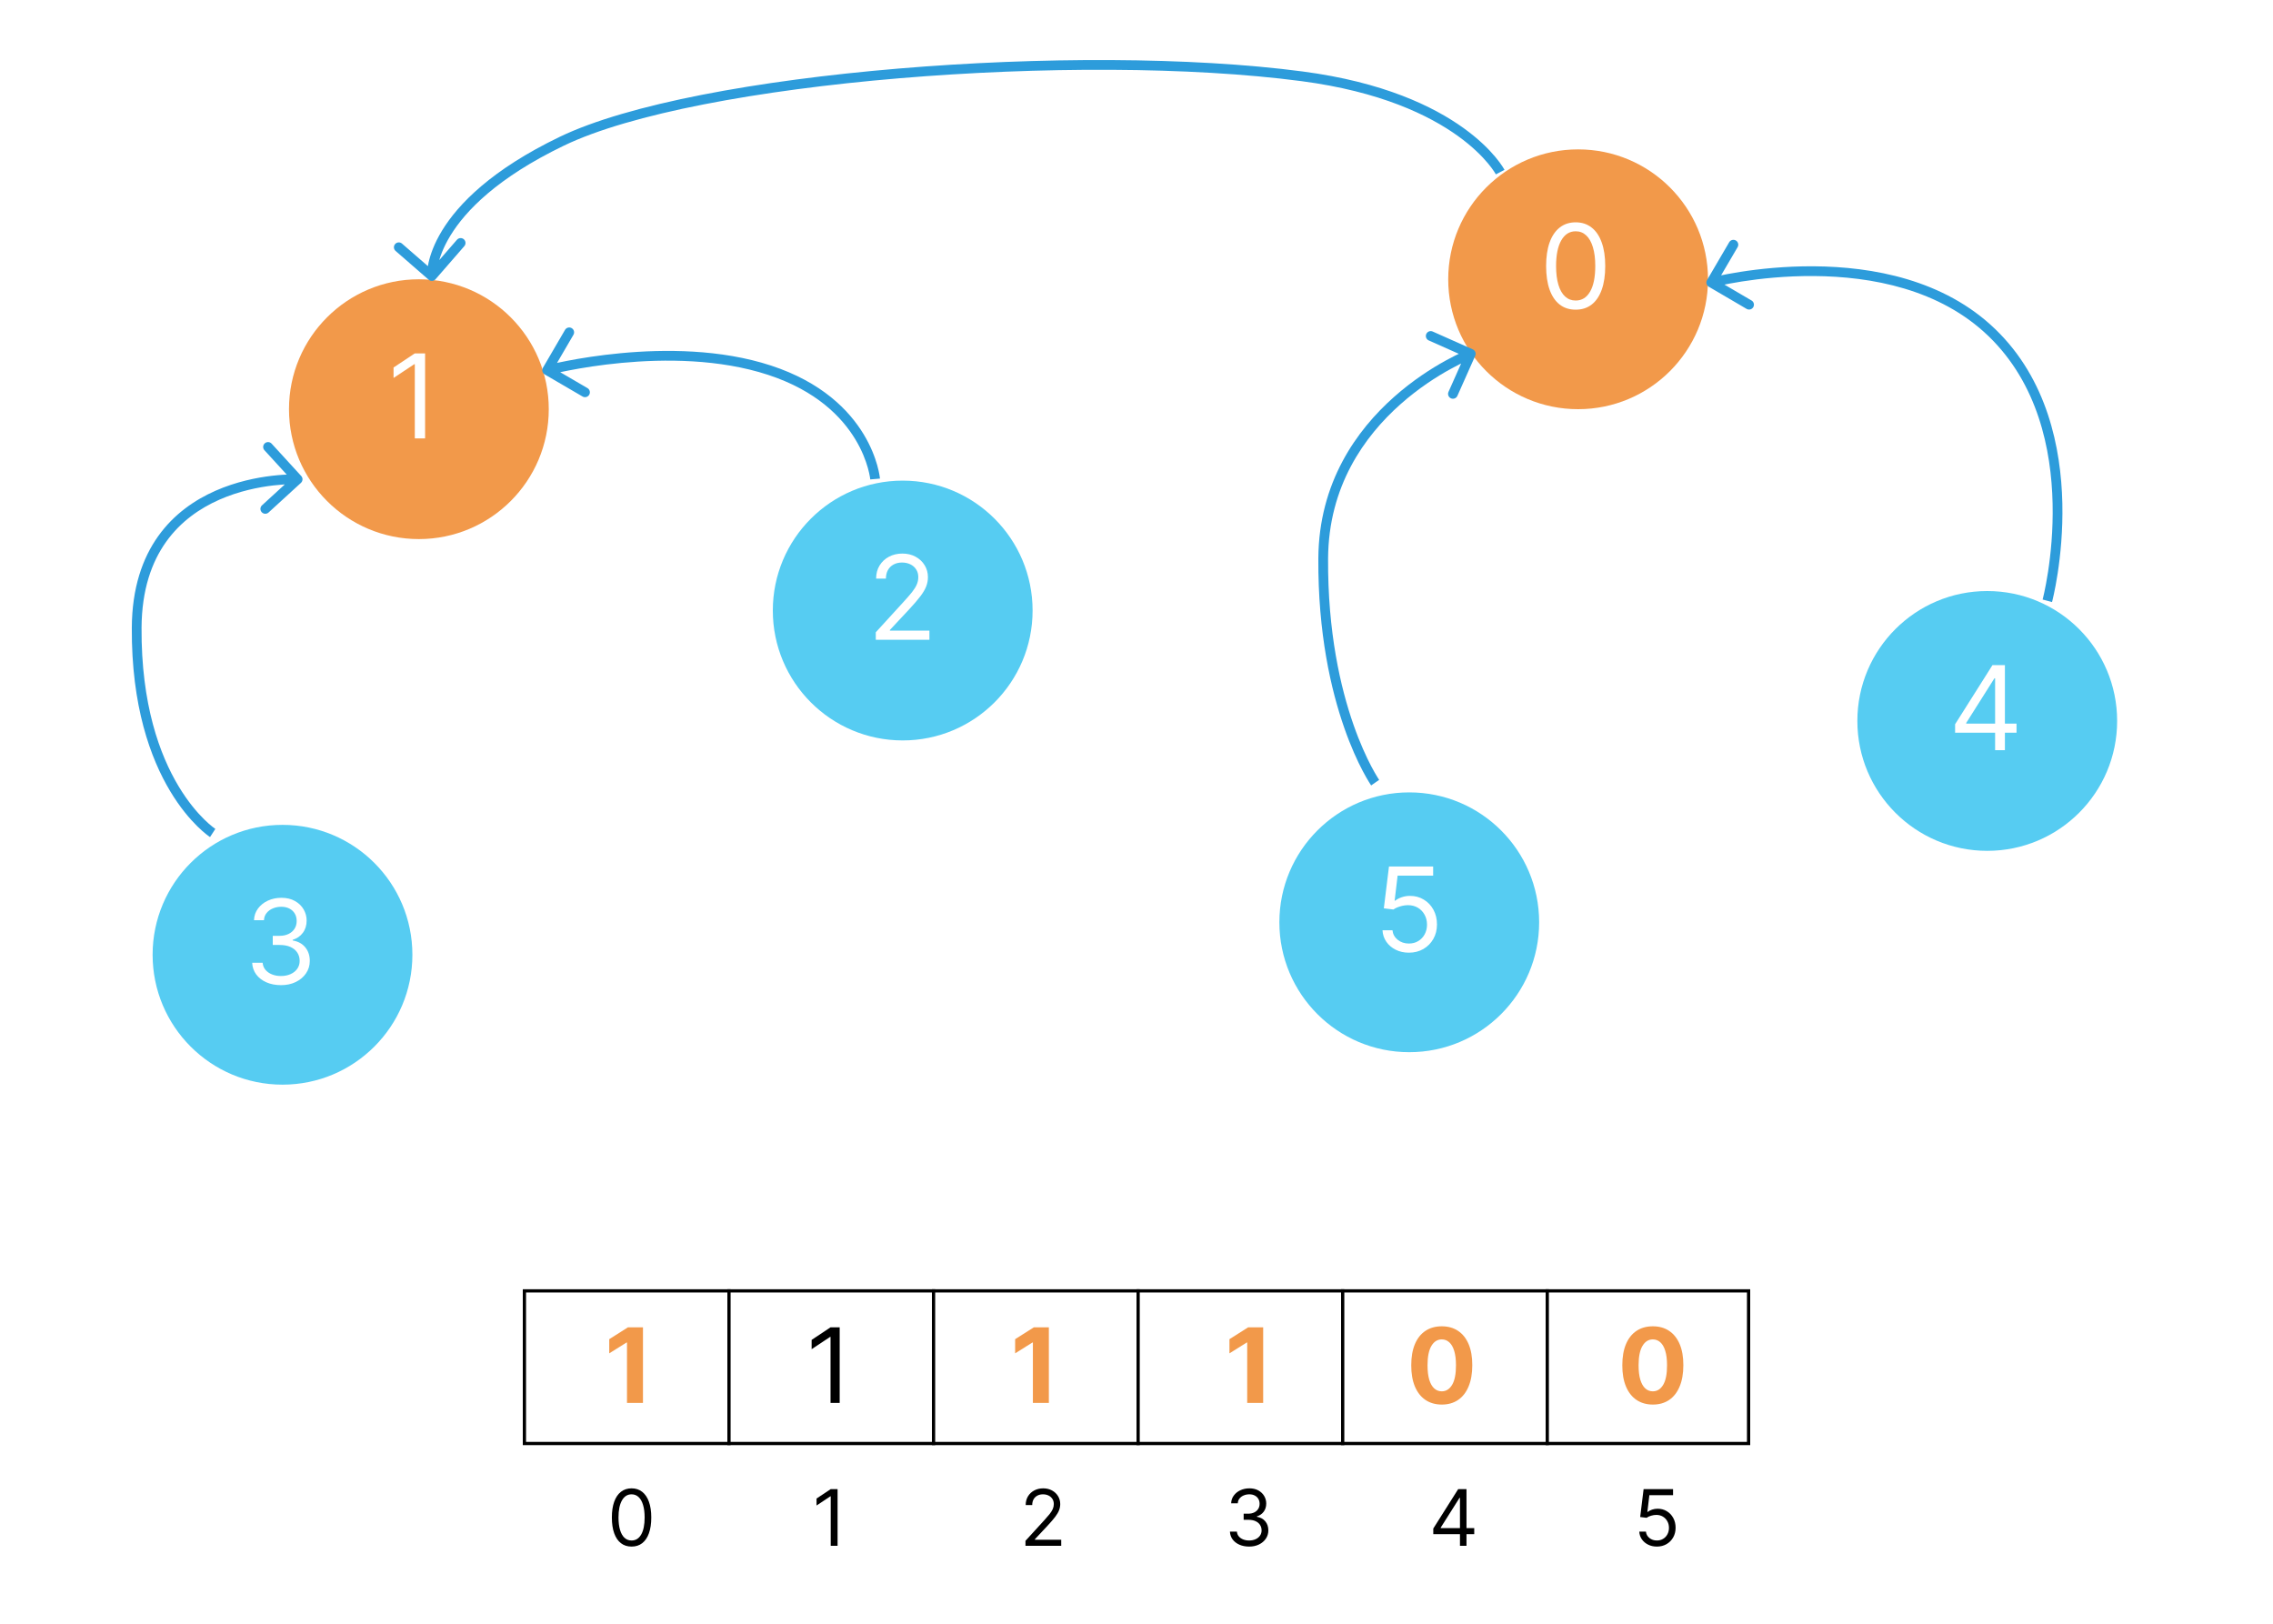 <svg width="700" height="500" viewBox="0 0 700 500" fill="none" xmlns="http://www.w3.org/2000/svg">
<g clip-path="url(#clip0_16_5)">
<rect width="700" height="500" fill="white"/>
<path d="M194.5 476.239C193.216 476.239 192.122 475.889 191.219 475.19C190.315 474.486 189.625 473.466 189.148 472.131C188.67 470.79 188.432 469.17 188.432 467.273C188.432 465.386 188.67 463.776 189.148 462.44C189.631 461.099 190.324 460.077 191.227 459.372C192.136 458.662 193.227 458.307 194.5 458.307C195.773 458.307 196.861 458.662 197.764 459.372C198.673 460.077 199.366 461.099 199.844 462.44C200.327 463.776 200.568 465.386 200.568 467.273C200.568 469.17 200.33 470.79 199.852 472.131C199.375 473.466 198.685 474.486 197.781 475.19C196.878 475.889 195.784 476.239 194.5 476.239ZM194.5 474.364C195.773 474.364 196.761 473.75 197.466 472.523C198.17 471.295 198.523 469.545 198.523 467.273C198.523 465.761 198.361 464.474 198.037 463.412C197.719 462.349 197.259 461.54 196.656 460.983C196.06 460.426 195.341 460.148 194.5 460.148C193.239 460.148 192.253 460.77 191.543 462.014C190.832 463.253 190.477 465.006 190.477 467.273C190.477 468.784 190.636 470.068 190.955 471.125C191.273 472.182 191.73 472.986 192.327 473.537C192.929 474.088 193.653 474.364 194.5 474.364Z" fill="black"/>
<rect x="161.5" y="397.5" width="377" height="47" fill="white" stroke="black"/>
<path d="M257.943 458.545V476H255.83V460.761H255.727L251.466 463.591V461.443L255.83 458.545H257.943Z" fill="black"/>
<path d="M258.591 408.727V432H255.773V411.682H255.636L249.955 415.455V412.591L255.773 408.727H258.591Z" fill="black"/>
<path d="M315.807 476V474.466L321.568 468.159C322.244 467.42 322.801 466.778 323.239 466.233C323.676 465.682 324 465.165 324.21 464.682C324.426 464.193 324.534 463.682 324.534 463.148C324.534 462.534 324.386 462.003 324.091 461.554C323.801 461.105 323.403 460.759 322.898 460.514C322.392 460.27 321.824 460.148 321.193 460.148C320.523 460.148 319.938 460.287 319.438 460.565C318.943 460.838 318.56 461.222 318.287 461.716C318.02 462.21 317.886 462.79 317.886 463.455H315.875C315.875 462.432 316.111 461.534 316.582 460.761C317.054 459.989 317.696 459.386 318.509 458.955C319.327 458.523 320.244 458.307 321.261 458.307C322.284 458.307 323.19 458.523 323.98 458.955C324.77 459.386 325.389 459.969 325.838 460.702C326.287 461.435 326.511 462.25 326.511 463.148C326.511 463.79 326.395 464.418 326.162 465.031C325.935 465.639 325.537 466.318 324.969 467.068C324.406 467.812 323.625 468.722 322.625 469.795L318.705 473.989V474.125H326.818V476H315.807Z" fill="black"/>
<path d="M384.705 476.239C383.58 476.239 382.577 476.045 381.696 475.659C380.821 475.273 380.125 474.736 379.608 474.048C379.097 473.355 378.818 472.551 378.773 471.636H380.92C380.966 472.199 381.159 472.685 381.5 473.094C381.841 473.497 382.287 473.81 382.838 474.031C383.389 474.253 384 474.364 384.67 474.364C385.42 474.364 386.085 474.233 386.665 473.972C387.244 473.71 387.699 473.347 388.028 472.881C388.358 472.415 388.523 471.875 388.523 471.261C388.523 470.619 388.364 470.054 388.045 469.565C387.727 469.071 387.261 468.685 386.648 468.406C386.034 468.128 385.284 467.989 384.398 467.989H383V466.114H384.398C385.091 466.114 385.699 465.989 386.222 465.739C386.75 465.489 387.162 465.136 387.457 464.682C387.759 464.227 387.909 463.693 387.909 463.08C387.909 462.489 387.778 461.974 387.517 461.537C387.256 461.099 386.886 460.759 386.409 460.514C385.938 460.27 385.381 460.148 384.739 460.148C384.136 460.148 383.568 460.259 383.034 460.48C382.506 460.696 382.074 461.011 381.739 461.426C381.403 461.835 381.222 462.33 381.193 462.909H379.148C379.182 461.994 379.457 461.193 379.974 460.506C380.491 459.812 381.168 459.273 382.003 458.886C382.844 458.5 383.767 458.307 384.773 458.307C385.852 458.307 386.778 458.526 387.551 458.963C388.324 459.395 388.918 459.966 389.332 460.676C389.747 461.386 389.955 462.153 389.955 462.977C389.955 463.96 389.696 464.798 389.179 465.491C388.668 466.185 387.972 466.665 387.091 466.932V467.068C388.193 467.25 389.054 467.719 389.673 468.474C390.293 469.224 390.602 470.153 390.602 471.261C390.602 472.21 390.344 473.062 389.827 473.818C389.315 474.568 388.616 475.159 387.73 475.591C386.844 476.023 385.835 476.239 384.705 476.239Z" fill="black"/>
<path d="M389.011 408.727V432H384.091V413.398H383.955L378.625 416.739V412.375L384.386 408.727H389.011Z" fill="#F2994A"/>
<path d="M323.011 408.727V432H318.091V413.398H317.955L312.625 416.739V412.375L318.386 408.727H323.011Z" fill="#F2994A"/>
<path d="M198.011 408.727V432H193.091V413.398H192.955L187.625 416.739V412.375L193.386 408.727H198.011Z" fill="#F2994A"/>
<path d="M441.398 472.42V470.682L449.068 458.545H450.33V461.239H449.477L443.682 470.409V470.545H454.011V472.42H441.398ZM449.614 476V471.892V471.082V458.545H451.625V476H449.614Z" fill="black"/>
<path d="M510.261 476.239C509.261 476.239 508.361 476.04 507.56 475.642C506.759 475.244 506.116 474.699 505.634 474.006C505.151 473.312 504.886 472.523 504.841 471.636H506.886C506.966 472.426 507.324 473.08 507.96 473.597C508.602 474.108 509.369 474.364 510.261 474.364C510.977 474.364 511.614 474.196 512.17 473.861C512.733 473.526 513.173 473.065 513.491 472.48C513.815 471.889 513.977 471.222 513.977 470.477C513.977 469.716 513.81 469.037 513.474 468.44C513.145 467.838 512.69 467.364 512.111 467.017C511.531 466.67 510.869 466.494 510.125 466.489C509.591 466.483 509.043 466.565 508.48 466.736C507.918 466.901 507.455 467.114 507.091 467.375L505.114 467.136L506.17 458.545H515.239V460.42H507.943L507.33 465.568H507.432C507.79 465.284 508.239 465.048 508.778 464.861C509.318 464.673 509.881 464.58 510.466 464.58C511.534 464.58 512.486 464.835 513.321 465.347C514.162 465.852 514.821 466.545 515.298 467.426C515.781 468.307 516.023 469.312 516.023 470.443C516.023 471.557 515.773 472.551 515.273 473.426C514.778 474.295 514.097 474.983 513.227 475.489C512.358 475.989 511.369 476.239 510.261 476.239Z" fill="black"/>
<path d="M509.011 432.511C507.057 432.504 505.375 432.023 503.966 431.068C502.564 430.114 501.485 428.731 500.727 426.92C499.977 425.11 499.606 422.932 499.614 420.386C499.614 417.848 499.989 415.686 500.739 413.898C501.496 412.11 502.576 410.75 503.977 409.818C505.386 408.879 507.064 408.409 509.011 408.409C510.958 408.409 512.633 408.879 514.034 409.818C515.443 410.758 516.527 412.121 517.284 413.909C518.042 415.689 518.417 417.848 518.409 420.386C518.409 422.939 518.03 425.121 517.273 426.932C516.523 428.742 515.447 430.125 514.045 431.08C512.644 432.034 510.966 432.511 509.011 432.511ZM509.011 428.432C510.345 428.432 511.409 427.761 512.205 426.42C513 425.08 513.394 423.068 513.386 420.386C513.386 418.621 513.205 417.152 512.841 415.977C512.485 414.803 511.977 413.92 511.318 413.33C510.667 412.739 509.898 412.443 509.011 412.443C507.686 412.443 506.625 413.106 505.83 414.432C505.034 415.758 504.633 417.742 504.625 420.386C504.625 422.174 504.803 423.667 505.159 424.864C505.523 426.053 506.034 426.947 506.693 427.545C507.352 428.136 508.125 428.432 509.011 428.432Z" fill="#F2994A"/>
<path d="M444.011 432.511C442.057 432.504 440.375 432.023 438.966 431.068C437.564 430.114 436.485 428.731 435.727 426.92C434.977 425.11 434.606 422.932 434.614 420.386C434.614 417.848 434.989 415.686 435.739 413.898C436.496 412.11 437.576 410.75 438.977 409.818C440.386 408.879 442.064 408.409 444.011 408.409C445.958 408.409 447.633 408.879 449.034 409.818C450.443 410.758 451.527 412.121 452.284 413.909C453.042 415.689 453.417 417.848 453.409 420.386C453.409 422.939 453.03 425.121 452.273 426.932C451.523 428.742 450.447 430.125 449.045 431.08C447.644 432.034 445.966 432.511 444.011 432.511ZM444.011 428.432C445.345 428.432 446.409 427.761 447.205 426.42C448 425.08 448.394 423.068 448.386 420.386C448.386 418.621 448.205 417.152 447.841 415.977C447.485 414.803 446.977 413.92 446.318 413.33C445.667 412.739 444.898 412.443 444.011 412.443C442.686 412.443 441.625 413.106 440.83 414.432C440.034 415.758 439.633 417.742 439.625 420.386C439.625 422.174 439.803 423.667 440.159 424.864C440.523 426.053 441.034 426.947 441.693 427.545C442.352 428.136 443.125 428.432 444.011 428.432Z" fill="#F2994A"/>
<line x1="224.5" y1="397" x2="224.5" y2="445" stroke="black"/>
<line x1="287.5" y1="397" x2="287.5" y2="445" stroke="black"/>
<line x1="350.5" y1="397" x2="350.5" y2="445" stroke="black"/>
<line x1="413.5" y1="397" x2="413.5" y2="445" stroke="black"/>
<line x1="476.5" y1="397" x2="476.5" y2="445" stroke="black"/>
<g filter="url(#filter0_d_16_5)">
<circle cx="129" cy="122" r="40" fill="#F2994A"/>
</g>
<g filter="url(#filter1_d_16_5)">
<circle cx="278" cy="184" r="40" fill="#56CCF2"/>
</g>
<g filter="url(#filter2_d_16_5)">
<circle cx="87" cy="290" r="40" fill="#56CCF2"/>
</g>
<g filter="url(#filter3_d_16_5)">
<circle cx="612" cy="218" r="40" fill="#56CCF2"/>
</g>
<g filter="url(#filter4_d_16_5)">
<circle cx="434" cy="280" r="40" fill="#56CCF2"/>
</g>
<g filter="url(#filter5_d_16_5)">
<circle cx="486" cy="82" r="40" fill="#F2994A"/>
</g>
<path d="M130.915 108.818V135H127.744V112.142H127.591L121.199 116.386V113.165L127.744 108.818H130.915Z" fill="white"/>
<path d="M269.71 197V194.699L278.352 185.239C279.366 184.131 280.202 183.168 280.858 182.349C281.514 181.523 282 180.747 282.315 180.023C282.639 179.29 282.801 178.523 282.801 177.722C282.801 176.801 282.58 176.004 282.136 175.331C281.702 174.658 281.105 174.138 280.347 173.771C279.588 173.405 278.736 173.222 277.79 173.222C276.784 173.222 275.906 173.43 275.156 173.848C274.415 174.257 273.839 174.832 273.43 175.574C273.03 176.315 272.83 177.185 272.83 178.182H269.812C269.812 176.648 270.166 175.301 270.874 174.142C271.581 172.983 272.544 172.08 273.763 171.432C274.99 170.784 276.366 170.46 277.892 170.46C279.426 170.46 280.786 170.784 281.97 171.432C283.155 172.08 284.084 172.953 284.757 174.053C285.43 175.152 285.767 176.375 285.767 177.722C285.767 178.685 285.592 179.626 285.243 180.547C284.902 181.459 284.305 182.477 283.453 183.602C282.609 184.719 281.438 186.082 279.938 187.693L274.057 193.983V194.188H286.227V197H269.71Z" fill="white"/>
<path d="M86.557 303.358C84.869 303.358 83.365 303.068 82.044 302.489C80.731 301.909 79.688 301.104 78.912 300.072C78.145 299.033 77.727 297.827 77.659 296.455H80.881C80.949 297.298 81.239 298.027 81.75 298.641C82.261 299.246 82.93 299.714 83.757 300.047C84.584 300.379 85.5 300.545 86.506 300.545C87.631 300.545 88.628 300.349 89.497 299.957C90.367 299.565 91.048 299.02 91.543 298.321C92.037 297.622 92.284 296.812 92.284 295.892C92.284 294.929 92.046 294.081 91.568 293.348C91.091 292.607 90.392 292.027 89.472 291.609C88.551 291.192 87.426 290.983 86.097 290.983H84V288.17H86.097C87.136 288.17 88.048 287.983 88.832 287.608C89.625 287.233 90.243 286.705 90.686 286.023C91.138 285.341 91.364 284.54 91.364 283.619C91.364 282.733 91.168 281.962 90.776 281.305C90.383 280.649 89.829 280.138 89.114 279.771C88.406 279.405 87.571 279.222 86.608 279.222C85.704 279.222 84.852 279.388 84.051 279.72C83.258 280.044 82.611 280.517 82.108 281.139C81.605 281.753 81.332 282.494 81.29 283.364H78.222C78.273 281.991 78.686 280.79 79.462 279.759C80.237 278.719 81.251 277.909 82.504 277.33C83.766 276.75 85.151 276.46 86.659 276.46C88.278 276.46 89.668 276.788 90.827 277.445C91.986 278.092 92.876 278.949 93.499 280.014C94.121 281.08 94.432 282.23 94.432 283.466C94.432 284.94 94.044 286.197 93.269 287.237C92.501 288.277 91.457 288.997 90.136 289.398V289.602C91.79 289.875 93.081 290.578 94.01 291.712C94.939 292.837 95.403 294.23 95.403 295.892C95.403 297.315 95.016 298.594 94.24 299.727C93.473 300.852 92.425 301.739 91.095 302.386C89.766 303.034 88.253 303.358 86.557 303.358Z" fill="white"/>
<path d="M602.097 225.631V223.023L613.602 204.818H615.494V208.858H614.216L605.523 222.614V222.818H621.017V225.631H602.097ZM614.42 231V224.838V223.624V204.818H617.438V231H614.42Z" fill="white"/>
<path d="M433.892 293.358C432.392 293.358 431.041 293.06 429.839 292.463C428.638 291.866 427.675 291.048 426.95 290.009C426.226 288.969 425.83 287.784 425.761 286.455H428.83C428.949 287.639 429.486 288.619 430.44 289.395C431.403 290.162 432.554 290.545 433.892 290.545C434.966 290.545 435.92 290.294 436.756 289.791C437.599 289.288 438.26 288.598 438.737 287.72C439.223 286.834 439.466 285.832 439.466 284.716C439.466 283.574 439.214 282.555 438.712 281.661C438.217 280.757 437.536 280.045 436.666 279.526C435.797 279.006 434.804 278.741 433.688 278.733C432.886 278.724 432.064 278.848 431.22 279.104C430.376 279.351 429.682 279.67 429.136 280.062L426.17 279.705L427.756 266.818H441.358V269.631H430.415L429.494 277.352H429.648C430.185 276.926 430.858 276.572 431.668 276.291C432.477 276.01 433.321 275.869 434.199 275.869C435.801 275.869 437.229 276.253 438.482 277.02C439.743 277.778 440.732 278.818 441.447 280.139C442.172 281.46 442.534 282.969 442.534 284.665C442.534 286.335 442.159 287.827 441.409 289.139C440.668 290.443 439.645 291.474 438.341 292.233C437.037 292.983 435.554 293.358 433.892 293.358Z" fill="white"/>
<path d="M485.25 95.358C483.324 95.358 481.683 94.834 480.328 93.785C478.973 92.729 477.938 91.199 477.222 89.196C476.506 87.185 476.148 84.756 476.148 81.909C476.148 79.079 476.506 76.663 477.222 74.66C477.946 72.649 478.986 71.115 480.341 70.058C481.705 68.993 483.341 68.46 485.25 68.46C487.159 68.46 488.791 68.993 490.146 70.058C491.51 71.115 492.55 72.649 493.266 74.66C493.99 76.663 494.352 79.079 494.352 81.909C494.352 84.756 493.994 87.185 493.278 89.196C492.562 91.199 491.527 92.729 490.172 93.785C488.817 94.834 487.176 95.358 485.25 95.358ZM485.25 92.546C487.159 92.546 488.642 91.625 489.699 89.784C490.756 87.943 491.284 85.318 491.284 81.909C491.284 79.642 491.041 77.712 490.555 76.118C490.078 74.524 489.388 73.31 488.484 72.474C487.589 71.639 486.511 71.222 485.25 71.222C483.358 71.222 481.879 72.155 480.814 74.021C479.749 75.879 479.216 78.508 479.216 81.909C479.216 84.176 479.455 86.102 479.932 87.688C480.409 89.273 481.095 90.479 481.99 91.305C482.893 92.132 483.98 92.546 485.25 92.546Z" fill="white"/>
<g filter="url(#filter6_d_16_5)">
<path d="M42.092 189.293L43.592 189.302L43.592 189.302L42.092 189.293ZM92.673 144.696C93.284 144.136 93.326 143.188 92.767 142.577L83.653 132.618C83.093 132.007 82.144 131.965 81.533 132.524C80.922 133.084 80.88 134.032 81.439 134.644L89.541 143.496L80.689 151.598C80.078 152.157 80.036 153.106 80.596 153.717C81.155 154.328 82.104 154.37 82.715 153.811L92.673 144.696ZM65.5 252.5C66.315 251.241 66.315 251.241 66.316 251.242C66.316 251.242 66.317 251.242 66.317 251.242C66.318 251.242 66.318 251.243 66.317 251.242C66.317 251.242 66.315 251.241 66.312 251.239C66.305 251.234 66.293 251.226 66.275 251.214C66.24 251.19 66.183 251.151 66.106 251.096C65.952 250.986 65.718 250.813 65.414 250.572C64.807 250.091 63.924 249.342 62.857 248.29C60.723 246.186 57.852 242.873 54.979 238.082C49.241 228.513 43.456 212.983 43.592 189.302L40.592 189.285C40.453 213.489 46.372 229.562 52.406 239.625C55.42 244.65 58.452 248.16 60.751 250.426C61.9 251.559 62.864 252.38 63.551 252.924C63.895 253.196 64.169 253.399 64.362 253.537C64.458 253.606 64.534 253.658 64.589 253.695C64.616 253.714 64.638 253.728 64.654 253.739C64.662 253.744 64.668 253.749 64.674 253.752C64.676 253.754 64.679 253.755 64.68 253.756C64.681 253.757 64.683 253.758 64.683 253.758C64.684 253.759 64.685 253.759 65.5 252.5ZM43.592 189.302C43.659 177.602 46.715 169.07 51.174 162.822C55.641 156.563 61.588 152.497 67.584 149.857C73.585 147.215 79.6 146.019 84.129 145.486C86.39 145.221 88.27 145.122 89.58 145.089C90.234 145.072 90.745 145.072 91.089 145.076C91.261 145.078 91.391 145.081 91.476 145.084C91.519 145.085 91.55 145.086 91.57 145.087C91.58 145.087 91.587 145.088 91.591 145.088C91.593 145.088 91.594 145.088 91.595 145.088C91.595 145.088 91.595 145.088 91.595 145.088C91.595 145.088 91.594 145.088 91.661 143.589C91.727 142.091 91.726 142.091 91.725 142.091C91.724 142.091 91.723 142.091 91.722 142.091C91.719 142.09 91.716 142.09 91.712 142.09C91.704 142.09 91.694 142.089 91.68 142.089C91.652 142.088 91.613 142.087 91.562 142.085C91.461 142.082 91.314 142.079 91.125 142.077C90.746 142.072 90.198 142.072 89.504 142.09C88.117 142.124 86.144 142.229 83.779 142.507C79.057 143.062 72.731 144.313 66.375 147.112C60.013 149.912 53.585 154.28 48.732 161.079C43.871 167.89 40.662 177.043 40.592 189.285L43.592 189.302Z" fill="#2D9CDB"/>
</g>
<g filter="url(#filter7_d_16_5)">
<path d="M407.5 168L406 167.991L406 167.991L407.5 168ZM454.314 105.561C454.651 104.804 454.311 103.917 453.554 103.58L441.221 98.09C440.464 97.753 439.577 98.093 439.24 98.85C438.903 99.607 439.244 100.494 440.001 100.831L450.963 105.711L446.083 116.674C445.746 117.431 446.086 118.317 446.843 118.654C447.6 118.991 448.487 118.651 448.823 117.894L454.314 105.561ZM423.5 237C424.73 236.141 424.73 236.142 424.73 236.142C424.73 236.142 424.731 236.143 424.731 236.143C424.731 236.143 424.731 236.142 424.73 236.142C424.729 236.14 424.727 236.138 424.724 236.133C424.719 236.125 424.709 236.111 424.696 236.091C424.669 236.052 424.628 235.99 424.572 235.905C424.461 235.736 424.295 235.477 424.081 235.127C423.654 234.428 423.036 233.368 422.291 231.949C420.803 229.111 418.808 224.838 416.818 219.144C412.837 207.758 408.87 190.678 409 168.009L406 167.991C405.868 191.026 409.9 208.446 413.986 220.134C416.028 225.977 418.082 230.384 419.635 233.343C420.411 234.822 421.061 235.939 421.522 236.692C421.752 237.069 421.935 237.355 422.063 237.549C422.126 237.646 422.176 237.721 422.211 237.772C422.228 237.798 422.242 237.818 422.252 237.833C422.257 237.84 422.261 237.846 422.264 237.85C422.265 237.852 422.267 237.854 422.268 237.855C422.268 237.856 422.269 237.857 422.269 237.857C422.27 237.858 422.27 237.859 423.5 237ZM409 168.009C409.128 145.709 420.197 130.322 431.316 120.458C436.878 115.524 442.437 111.989 446.605 109.688C448.687 108.539 450.419 107.7 451.624 107.15C452.227 106.875 452.697 106.673 453.014 106.541C453.173 106.475 453.293 106.426 453.371 106.395C453.411 106.379 453.44 106.367 453.458 106.36C453.467 106.357 453.474 106.354 453.478 106.352C453.48 106.352 453.481 106.351 453.482 106.351C453.482 106.351 453.482 106.351 453.482 106.351C453.482 106.351 453.481 106.351 452.944 104.951C452.406 103.55 452.405 103.551 452.404 103.551C452.404 103.551 452.403 103.552 452.402 103.552C452.399 103.553 452.397 103.554 452.393 103.555C452.386 103.558 452.376 103.562 452.364 103.567C452.339 103.577 452.303 103.591 452.257 103.609C452.164 103.646 452.031 103.701 451.858 103.773C451.513 103.917 451.013 104.132 450.379 104.421C449.113 104.998 447.312 105.871 445.155 107.062C440.844 109.442 435.091 113.099 429.325 118.214C417.787 128.449 406.134 144.586 406 167.991L409 168.009Z" fill="#2D9CDB"/>
</g>
<g filter="url(#filter8_d_16_5)">
<path d="M167.204 109.244C166.787 109.96 167.029 110.878 167.744 111.296L179.405 118.098C180.121 118.515 181.039 118.274 181.457 117.558C181.874 116.843 181.632 115.924 180.917 115.507L170.552 109.46L176.598 99.095C177.015 98.379 176.774 97.461 176.058 97.043C175.343 96.626 174.424 96.868 174.007 97.583L167.204 109.244ZM269.5 143.5C270.995 143.373 270.995 143.372 270.994 143.371C270.994 143.37 270.994 143.369 270.994 143.368C270.994 143.366 270.994 143.364 270.994 143.361C270.993 143.356 270.992 143.349 270.992 143.341C270.99 143.325 270.988 143.303 270.985 143.275C270.979 143.22 270.971 143.143 270.958 143.045C270.933 142.849 270.894 142.57 270.833 142.216C270.71 141.507 270.502 140.499 270.155 139.265C269.46 136.798 268.208 133.42 265.971 129.723C261.48 122.304 253.072 113.691 237.467 108.575L236.533 111.425C251.428 116.309 259.27 124.446 263.404 131.277C265.479 134.705 266.633 137.827 267.267 140.078C267.584 141.204 267.77 142.11 267.876 142.726C267.929 143.034 267.963 143.269 267.982 143.422C267.992 143.499 267.998 143.555 268.002 143.589C268.003 143.607 268.005 143.619 268.005 143.625C268.005 143.628 268.006 143.63 268.006 143.63C268.006 143.63 268.006 143.63 268.006 143.63C268.006 143.63 268.006 143.629 268.006 143.629C268.005 143.628 268.005 143.627 269.5 143.5ZM237.467 108.575C221.933 103.482 204.571 103.499 191.172 104.757C184.458 105.387 178.706 106.333 174.629 107.121C172.59 107.515 170.969 107.871 169.855 108.128C169.297 108.257 168.867 108.362 168.574 108.434C168.427 108.471 168.315 108.499 168.239 108.518C168.2 108.528 168.171 108.536 168.151 108.541C168.141 108.544 168.133 108.546 168.128 108.547C168.125 108.548 168.123 108.548 168.121 108.549C168.121 108.549 168.12 108.549 168.119 108.549C168.119 108.549 168.118 108.549 168.5 110C168.882 111.451 168.882 111.451 168.882 111.451C168.882 111.451 168.882 111.451 168.882 111.451C168.883 111.45 168.884 111.45 168.886 111.45C168.89 111.449 168.896 111.447 168.904 111.445C168.921 111.44 168.947 111.434 168.981 111.425C169.051 111.407 169.156 111.381 169.295 111.346C169.573 111.277 169.989 111.176 170.53 111.051C171.613 110.801 173.199 110.453 175.199 110.067C179.201 109.293 184.855 108.363 191.453 107.743C204.679 106.502 221.567 106.519 236.533 111.425L237.467 108.575Z" fill="#2D9CDB"/>
</g>
<g filter="url(#filter9_d_16_5)">
<path d="M613.5 98.5L614.543 97.422L614.543 97.422L613.5 98.5ZM525.706 82.242C525.287 82.957 525.527 83.876 526.242 84.294L537.891 91.117C538.606 91.536 539.524 91.296 539.943 90.581C540.362 89.866 540.122 88.947 539.407 88.529L529.052 82.464L535.117 72.109C535.536 71.394 535.296 70.475 534.581 70.057C533.866 69.638 532.947 69.878 532.528 70.593L525.706 82.242ZM630.5 181C631.949 181.387 631.949 181.386 631.95 181.385C631.95 181.384 631.95 181.383 631.95 181.382C631.951 181.38 631.952 181.377 631.953 181.373C631.955 181.365 631.958 181.354 631.961 181.34C631.969 181.312 631.979 181.272 631.993 181.219C632.02 181.113 632.058 180.958 632.107 180.756C632.205 180.353 632.343 179.762 632.507 179.002C632.835 177.482 633.266 175.284 633.686 172.556C634.523 167.102 635.314 159.513 635.125 150.967C634.746 133.913 630.451 112.817 614.543 97.422L612.457 99.578C627.549 114.183 631.754 134.337 632.125 151.033C632.31 159.362 631.539 166.773 630.72 172.1C630.311 174.763 629.891 176.901 629.575 178.369C629.416 179.103 629.284 179.67 629.192 180.05C629.146 180.24 629.11 180.383 629.085 180.478C629.073 180.525 629.064 180.561 629.058 180.583C629.055 180.595 629.053 180.603 629.052 180.608C629.051 180.61 629.051 180.612 629.051 180.613C629.05 180.614 629.05 180.614 629.05 180.614C629.05 180.614 629.05 180.614 630.5 181ZM614.543 97.422C598.634 82.026 576.536 78.126 558.636 78C549.659 77.937 541.67 78.822 535.924 79.721C533.05 80.171 530.733 80.626 529.131 80.969C528.33 81.14 527.707 81.284 527.282 81.385C527.07 81.436 526.907 81.476 526.796 81.504C526.74 81.518 526.698 81.529 526.668 81.536C526.654 81.54 526.642 81.543 526.634 81.545C526.631 81.546 526.627 81.547 526.625 81.548C526.624 81.548 526.623 81.548 526.622 81.548C526.621 81.549 526.621 81.549 527 83C527.379 84.451 527.379 84.451 527.379 84.451C527.379 84.451 527.379 84.451 527.38 84.451C527.381 84.451 527.383 84.45 527.385 84.45C527.391 84.448 527.4 84.446 527.412 84.443C527.436 84.437 527.474 84.427 527.524 84.414C527.625 84.389 527.778 84.352 527.979 84.303C528.382 84.207 528.982 84.069 529.759 83.902C531.313 83.57 533.575 83.126 536.388 82.685C542.018 81.803 549.84 80.938 558.614 81C576.214 81.124 597.366 84.974 612.457 99.578L614.543 97.422Z" fill="#2D9CDB"/>
</g>
<g filter="url(#filter10_d_16_5)">
<path d="M173 39.5L173.651 40.851L173.651 40.851L173 39.5ZM132.016 82.132C132.641 82.675 133.588 82.609 134.132 81.984L142.99 71.797C143.534 71.172 143.468 70.224 142.843 69.681C142.217 69.137 141.27 69.203 140.726 69.829L132.852 78.884L123.797 71.01C123.172 70.466 122.224 70.532 121.681 71.157C121.137 71.783 121.203 72.73 121.829 73.274L132.016 82.132ZM401 19.5L400.804 20.987L400.804 20.987L401 19.5ZM172.349 38.149C151.403 48.243 141.154 58.792 136.158 66.968C133.661 71.053 132.491 74.522 131.949 77.008C131.678 78.25 131.564 79.243 131.52 79.942C131.497 80.291 131.492 80.566 131.493 80.762C131.494 80.859 131.496 80.937 131.498 80.995C131.499 81.023 131.5 81.047 131.501 81.065C131.502 81.074 131.502 81.082 131.503 81.089C131.503 81.092 131.503 81.095 131.503 81.098C131.503 81.099 131.503 81.101 131.503 81.101C131.504 81.103 131.504 81.104 133 81C134.496 80.896 134.497 80.897 134.497 80.898C134.497 80.898 134.497 80.9 134.497 80.9C134.497 80.902 134.497 80.903 134.497 80.903C134.497 80.905 134.497 80.905 134.497 80.903C134.497 80.901 134.496 80.893 134.496 80.881C134.495 80.855 134.494 80.81 134.493 80.746C134.493 80.617 134.496 80.411 134.514 80.133C134.549 79.577 134.643 78.734 134.88 77.648C135.353 75.478 136.401 72.322 138.717 68.532C143.346 60.958 153.097 50.757 173.651 40.851L172.349 38.149ZM462 49C463.331 48.307 463.33 48.306 463.329 48.305C463.329 48.304 463.328 48.303 463.328 48.302C463.327 48.3 463.326 48.298 463.324 48.295C463.321 48.289 463.317 48.283 463.313 48.274C463.304 48.258 463.292 48.236 463.277 48.208C463.247 48.154 463.204 48.077 463.147 47.981C463.035 47.789 462.868 47.515 462.641 47.171C462.187 46.483 461.494 45.512 460.51 44.336C458.543 41.983 455.421 38.813 450.751 35.452C441.406 28.725 425.917 21.268 401.196 18.013L400.804 20.987C425.083 24.184 440.094 31.477 448.999 37.887C453.455 41.094 456.394 44.09 458.209 46.26C459.116 47.345 459.742 48.225 460.136 48.823C460.333 49.121 460.472 49.35 460.559 49.498C460.603 49.572 460.633 49.626 460.651 49.659C460.66 49.675 460.666 49.687 460.669 49.692C460.671 49.695 460.672 49.697 460.672 49.697C460.672 49.697 460.671 49.696 460.671 49.696C460.671 49.695 460.671 49.695 460.671 49.694C460.67 49.694 460.67 49.693 462 49ZM401.196 18.013C366.707 13.472 319.967 13.477 276.675 17.113C233.444 20.744 193.371 28.018 172.349 38.149L173.651 40.851C194.129 30.982 233.707 23.733 276.926 20.103C320.084 16.478 366.595 16.483 400.804 20.987L401.196 18.013Z" fill="#2D9CDB"/>
</g>
</g>
<defs>
<filter id="filter0_d_16_5" x="85" y="82" width="88" height="88" filterUnits="userSpaceOnUse" color-interpolation-filters="sRGB">
<feFlood flood-opacity="0" result="BackgroundImageFix"/>
<feColorMatrix in="SourceAlpha" type="matrix" values="0 0 0 0 0 0 0 0 0 0 0 0 0 0 0 0 0 0 127 0" result="hardAlpha"/>
<feOffset dy="4"/>
<feGaussianBlur stdDeviation="2"/>
<feComposite in2="hardAlpha" operator="out"/>
<feColorMatrix type="matrix" values="0 0 0 0 0 0 0 0 0 0 0 0 0 0 0 0 0 0 0.25 0"/>
<feBlend mode="normal" in2="BackgroundImageFix" result="effect1_dropShadow_16_5"/>
<feBlend mode="normal" in="SourceGraphic" in2="effect1_dropShadow_16_5" result="shape"/>
</filter>
<filter id="filter1_d_16_5" x="234" y="144" width="88" height="88" filterUnits="userSpaceOnUse" color-interpolation-filters="sRGB">
<feFlood flood-opacity="0" result="BackgroundImageFix"/>
<feColorMatrix in="SourceAlpha" type="matrix" values="0 0 0 0 0 0 0 0 0 0 0 0 0 0 0 0 0 0 127 0" result="hardAlpha"/>
<feOffset dy="4"/>
<feGaussianBlur stdDeviation="2"/>
<feComposite in2="hardAlpha" operator="out"/>
<feColorMatrix type="matrix" values="0 0 0 0 0 0 0 0 0 0 0 0 0 0 0 0 0 0 0.25 0"/>
<feBlend mode="normal" in2="BackgroundImageFix" result="effect1_dropShadow_16_5"/>
<feBlend mode="normal" in="SourceGraphic" in2="effect1_dropShadow_16_5" result="shape"/>
</filter>
<filter id="filter2_d_16_5" x="43" y="250" width="88" height="88" filterUnits="userSpaceOnUse" color-interpolation-filters="sRGB">
<feFlood flood-opacity="0" result="BackgroundImageFix"/>
<feColorMatrix in="SourceAlpha" type="matrix" values="0 0 0 0 0 0 0 0 0 0 0 0 0 0 0 0 0 0 127 0" result="hardAlpha"/>
<feOffset dy="4"/>
<feGaussianBlur stdDeviation="2"/>
<feComposite in2="hardAlpha" operator="out"/>
<feColorMatrix type="matrix" values="0 0 0 0 0 0 0 0 0 0 0 0 0 0 0 0 0 0 0.25 0"/>
<feBlend mode="normal" in2="BackgroundImageFix" result="effect1_dropShadow_16_5"/>
<feBlend mode="normal" in="SourceGraphic" in2="effect1_dropShadow_16_5" result="shape"/>
</filter>
<filter id="filter3_d_16_5" x="568" y="178" width="88" height="88" filterUnits="userSpaceOnUse" color-interpolation-filters="sRGB">
<feFlood flood-opacity="0" result="BackgroundImageFix"/>
<feColorMatrix in="SourceAlpha" type="matrix" values="0 0 0 0 0 0 0 0 0 0 0 0 0 0 0 0 0 0 127 0" result="hardAlpha"/>
<feOffset dy="4"/>
<feGaussianBlur stdDeviation="2"/>
<feComposite in2="hardAlpha" operator="out"/>
<feColorMatrix type="matrix" values="0 0 0 0 0 0 0 0 0 0 0 0 0 0 0 0 0 0 0.25 0"/>
<feBlend mode="normal" in2="BackgroundImageFix" result="effect1_dropShadow_16_5"/>
<feBlend mode="normal" in="SourceGraphic" in2="effect1_dropShadow_16_5" result="shape"/>
</filter>
<filter id="filter4_d_16_5" x="390" y="240" width="88" height="88" filterUnits="userSpaceOnUse" color-interpolation-filters="sRGB">
<feFlood flood-opacity="0" result="BackgroundImageFix"/>
<feColorMatrix in="SourceAlpha" type="matrix" values="0 0 0 0 0 0 0 0 0 0 0 0 0 0 0 0 0 0 127 0" result="hardAlpha"/>
<feOffset dy="4"/>
<feGaussianBlur stdDeviation="2"/>
<feComposite in2="hardAlpha" operator="out"/>
<feColorMatrix type="matrix" values="0 0 0 0 0 0 0 0 0 0 0 0 0 0 0 0 0 0 0.25 0"/>
<feBlend mode="normal" in2="BackgroundImageFix" result="effect1_dropShadow_16_5"/>
<feBlend mode="normal" in="SourceGraphic" in2="effect1_dropShadow_16_5" result="shape"/>
</filter>
<filter id="filter5_d_16_5" x="442" y="42" width="88" height="88" filterUnits="userSpaceOnUse" color-interpolation-filters="sRGB">
<feFlood flood-opacity="0" result="BackgroundImageFix"/>
<feColorMatrix in="SourceAlpha" type="matrix" values="0 0 0 0 0 0 0 0 0 0 0 0 0 0 0 0 0 0 127 0" result="hardAlpha"/>
<feOffset dy="4"/>
<feGaussianBlur stdDeviation="2"/>
<feComposite in2="hardAlpha" operator="out"/>
<feColorMatrix type="matrix" values="0 0 0 0 0 0 0 0 0 0 0 0 0 0 0 0 0 0 0.25 0"/>
<feBlend mode="normal" in2="BackgroundImageFix" result="effect1_dropShadow_16_5"/>
<feBlend mode="normal" in="SourceGraphic" in2="effect1_dropShadow_16_5" result="shape"/>
</filter>
<filter id="filter6_d_16_5" x="36.589" y="132.131" width="60.571" height="129.627" filterUnits="userSpaceOnUse" color-interpolation-filters="sRGB">
<feFlood flood-opacity="0" result="BackgroundImageFix"/>
<feColorMatrix in="SourceAlpha" type="matrix" values="0 0 0 0 0 0 0 0 0 0 0 0 0 0 0 0 0 0 127 0" result="hardAlpha"/>
<feOffset dy="4"/>
<feGaussianBlur stdDeviation="2"/>
<feComposite in2="hardAlpha" operator="out"/>
<feColorMatrix type="matrix" values="0 0 0 0 0 0 0 0 0 0 0 0 0 0 0 0 0 0 0.25 0"/>
<feBlend mode="normal" in2="BackgroundImageFix" result="effect1_dropShadow_16_5"/>
<feBlend mode="normal" in="SourceGraphic" in2="effect1_dropShadow_16_5" result="shape"/>
</filter>
<filter id="filter7_d_16_5" x="401.997" y="97.96" width="56.447" height="147.897" filterUnits="userSpaceOnUse" color-interpolation-filters="sRGB">
<feFlood flood-opacity="0" result="BackgroundImageFix"/>
<feColorMatrix in="SourceAlpha" type="matrix" values="0 0 0 0 0 0 0 0 0 0 0 0 0 0 0 0 0 0 127 0" result="hardAlpha"/>
<feOffset dy="4"/>
<feGaussianBlur stdDeviation="2"/>
<feComposite in2="hardAlpha" operator="out"/>
<feColorMatrix type="matrix" values="0 0 0 0 0 0 0 0 0 0 0 0 0 0 0 0 0 0 0.25 0"/>
<feBlend mode="normal" in2="BackgroundImageFix" result="effect1_dropShadow_16_5"/>
<feBlend mode="normal" in="SourceGraphic" in2="effect1_dropShadow_16_5" result="shape"/>
</filter>
<filter id="filter8_d_16_5" x="163" y="96.839" width="111.995" height="54.791" filterUnits="userSpaceOnUse" color-interpolation-filters="sRGB">
<feFlood flood-opacity="0" result="BackgroundImageFix"/>
<feColorMatrix in="SourceAlpha" type="matrix" values="0 0 0 0 0 0 0 0 0 0 0 0 0 0 0 0 0 0 127 0" result="hardAlpha"/>
<feOffset dy="4"/>
<feGaussianBlur stdDeviation="2"/>
<feComposite in2="hardAlpha" operator="out"/>
<feColorMatrix type="matrix" values="0 0 0 0 0 0 0 0 0 0 0 0 0 0 0 0 0 0 0.25 0"/>
<feBlend mode="normal" in2="BackgroundImageFix" result="effect1_dropShadow_16_5"/>
<feBlend mode="normal" in="SourceGraphic" in2="effect1_dropShadow_16_5" result="shape"/>
</filter>
<filter id="filter9_d_16_5" x="521.5" y="69.851" width="117.654" height="119.534" filterUnits="userSpaceOnUse" color-interpolation-filters="sRGB">
<feFlood flood-opacity="0" result="BackgroundImageFix"/>
<feColorMatrix in="SourceAlpha" type="matrix" values="0 0 0 0 0 0 0 0 0 0 0 0 0 0 0 0 0 0 127 0" result="hardAlpha"/>
<feOffset dy="4"/>
<feGaussianBlur stdDeviation="2"/>
<feComposite in2="hardAlpha" operator="out"/>
<feColorMatrix type="matrix" values="0 0 0 0 0 0 0 0 0 0 0 0 0 0 0 0 0 0 0.25 0"/>
<feBlend mode="normal" in2="BackgroundImageFix" result="effect1_dropShadow_16_5"/>
<feBlend mode="normal" in="SourceGraphic" in2="effect1_dropShadow_16_5" result="shape"/>
</filter>
<filter id="filter10_d_16_5" x="117.313" y="14.487" width="350.017" height="76.013" filterUnits="userSpaceOnUse" color-interpolation-filters="sRGB">
<feFlood flood-opacity="0" result="BackgroundImageFix"/>
<feColorMatrix in="SourceAlpha" type="matrix" values="0 0 0 0 0 0 0 0 0 0 0 0 0 0 0 0 0 0 127 0" result="hardAlpha"/>
<feOffset dy="4"/>
<feGaussianBlur stdDeviation="2"/>
<feComposite in2="hardAlpha" operator="out"/>
<feColorMatrix type="matrix" values="0 0 0 0 0 0 0 0 0 0 0 0 0 0 0 0 0 0 0.25 0"/>
<feBlend mode="normal" in2="BackgroundImageFix" result="effect1_dropShadow_16_5"/>
<feBlend mode="normal" in="SourceGraphic" in2="effect1_dropShadow_16_5" result="shape"/>
</filter>
<clipPath id="clip0_16_5">
<rect width="700" height="500" fill="white"/>
</clipPath>
</defs>
</svg>
